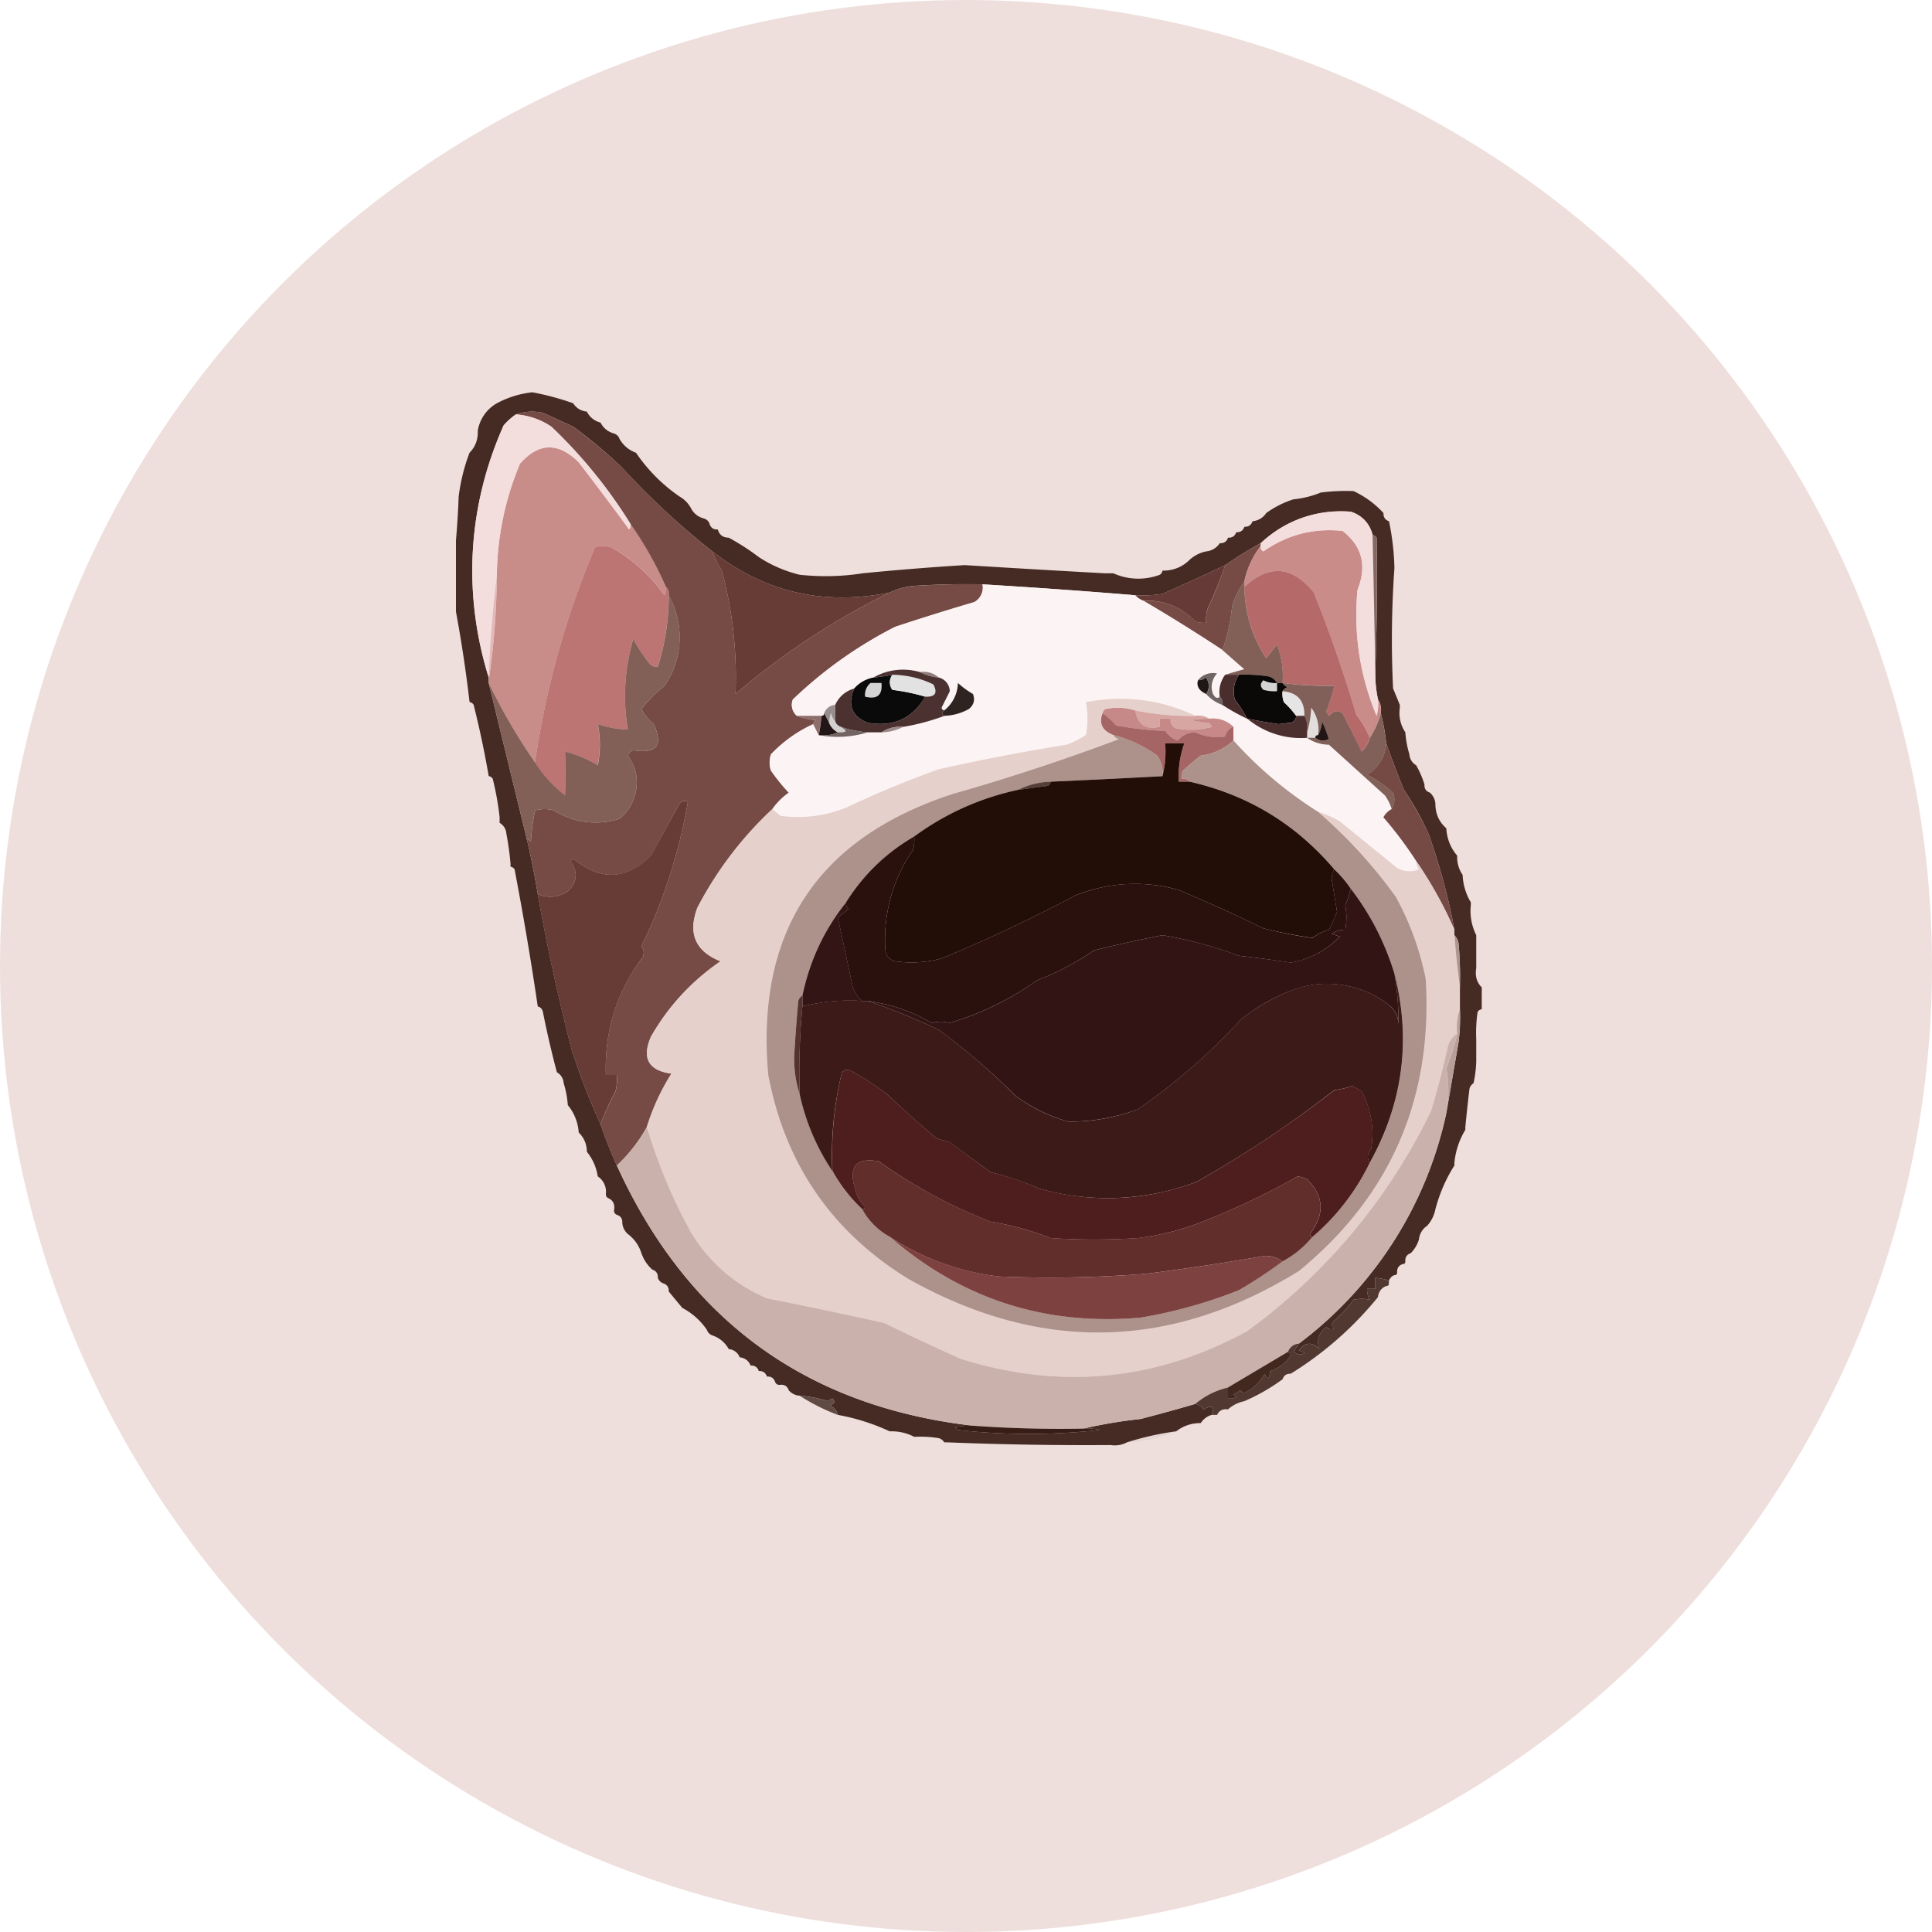 <svg xmlns="http://www.w3.org/2000/svg" fill="none" viewBox="0 0 20 20">
  <circle cx="10" cy="10" r="10" fill="#EEDFDC"/>
  <path fill="#BAB1AE" fill-rule="evenodd" d="M6.414 4.545q.11.039.17.142a.3.3 0 0 1-.17-.142" clip-rule="evenodd" opacity=".027"/>
  <path fill="#452B23" fill-rule="evenodd" d="M5.934 4.176q.05.075.141.085.045.087.142.114.044.086.14.113.043.015.057.057.06.102.17.142.183.269.452.454a.3.3 0 0 1 .113.113q.045.09.14.114.043.014.057.057.02.06.085.056.023.084.113.085.165.09.31.2.193.127.424.184.333.035.65-.015a29 29 0 0 1 1.059-.085q.728.045 1.454.085h.085a.63.63 0 0 0 .48.015.06.06 0 0 0 .028-.043.38.38 0 0 0 .283-.114.36.36 0 0 1 .17-.085.19.19 0 0 0 .14-.085q.066.003.085-.057.065.004.085-.056.064.003.085-.057.064.003.084-.057a.19.19 0 0 0 .142-.085 1 1 0 0 1 .282-.142 1 1 0 0 0 .282-.07q.17-.022.34-.015.175.081.31.227-.003.065.057.085.05.239.056.483-.044.624-.014 1.248l.07.17v.029a.36.36 0 0 0 .057.255q.008.116.042.227a.14.14 0 0 0 .07.114 1 1 0 0 1 .086.198q-.004.066.056.085a.17.17 0 0 1 .057.114q0 .157.113.255.01.164.113.284a.32.32 0 0 0 .056.199.6.6 0 0 0 .085.284v.028a.56.56 0 0 0 .056.312v.34q-.021.123.057.2v.226a.06.06 0 0 0-.043.029 1.5 1.5 0 0 0-.014.283v.227a1.2 1.2 0 0 1-.028.227.1.1 0 0 0-.042.057q-.024.2-.043.397v.029a.8.8 0 0 0-.113.34v.029q-.132.207-.197.454a.36.36 0 0 1-.085.17.19.19 0 0 0-.085.142.35.35 0 0 1-.085.142q-.06.02-.056.085 0 .028-.028.028-.06.02-.057.085 0 .03-.028.029a.09.09 0 0 0-.056.057.6.6 0 0 0-.142-.029v.114h-.085a.2.2 0 0 0 .029.113.4.4 0 0 0-.17 0q-.09.127-.211.227-.027.04.014.071-.045.021-.085-.014-.118.092-.07.227-.116-.117-.213.014.11.033 0 .043l-.056-.029.056-.085a4.04 4.04 0 0 0 1.526-2.384l.127-.737a2 2 0 0 0 .014-.34v-.228a4 4 0 0 0-.014-.454.16.16 0 0 0-.043-.085v-.057a6.4 6.4 0 0 0-.268-.993 3 3 0 0 0-.254-.454 11 11 0 0 1-.184-.482 2 2 0 0 0-.056-.312.2.2 0 0 0-.029-.142 1.3 1.3 0 0 1-.028-.284q.025-.696.014-1.39a.06.06 0 0 0-.042-.029.33.33 0 0 0-.226-.241 1.2 1.2 0 0 0-.932.326 4 4 0 0 0-.367.227q-.322.153-.65.298a1.4 1.4 0 0 1-.282.014 67 67 0 0 0-1.582-.113q-.34-.007-.677.014a.7.7 0 0 0-.283.071q-1.026.207-1.836-.426a8 8 0 0 1-.932-.865 5 5 0 0 0-.508-.426l-.31-.142a.5.5 0 0 0-.283.015.7.7 0 0 0-.127.113 3.66 3.66 0 0 0-.155 2.61v.057l.395 1.618q.066.284.113.567.144.813.353 1.618.128.393.297.766.075.221.169.426 1.093 2.4 3.7 2.696a.7.7 0 0 0-.198.014l.028.028q.735.082 1.469 0a.5.5 0 0 0-.17-.014q.288-.067.594-.1.285-.074.564-.156a.13.13 0 0 1 .085.057q.14-.073.085.057a.2.2 0 0 0-.113.085.4.4 0 0 0-.254.085 3 3 0 0 0-.509.114.27.27 0 0 1-.17.028q-.847.006-1.694-.028h-.028a.1.1 0 0 0-.056-.043q-.127-.021-.255-.014a.5.5 0 0 0-.226-.057H9.21a2.2 2.2 0 0 0-.536-.17.15.15 0 0 0-.085-.1q.076-.022.028-.07a.1.1 0 0 0-.042.028 1.4 1.4 0 0 0-.297-.057.16.16 0 0 1-.113-.056q-.02-.06-.084-.057-.042.007-.057-.029-.02-.06-.085-.056-.02-.06-.084-.057-.02-.06-.085-.057a.13.13 0 0 0-.113-.085.13.13 0 0 0-.113-.085.3.3 0 0 0-.17-.142.09.09 0 0 1-.056-.057.7.7 0 0 0-.254-.227l-.141-.17q.003-.065-.057-.085a.09.09 0 0 1-.056-.057q.003-.065-.057-.085a.4.4 0 0 1-.113-.17.4.4 0 0 0-.141-.199.17.17 0 0 1-.057-.113q.004-.066-.056-.085-.036-.016-.028-.057.011-.08-.057-.114-.035-.014-.028-.057a.19.19 0 0 0-.085-.17.53.53 0 0 0-.113-.255.27.27 0 0 0-.084-.199.5.5 0 0 0-.113-.284 1 1 0 0 0-.043-.227.14.14 0 0 0-.07-.113q-.08-.3-.142-.61-.008-.06-.056-.071-.105-.713-.24-1.419a.06.06 0 0 0-.042-.028v-.029a3 3 0 0 0-.043-.312.14.14 0 0 0-.07-.113V8.46a3 3 0 0 0-.071-.397.06.06 0 0 0-.042-.029 10 10 0 0 0-.156-.738.06.06 0 0 0-.042-.028 14 14 0 0 0-.141-.936v-.738q.02-.227.028-.454.03-.238.113-.454.09-.09.085-.227a.4.4 0 0 1 .197-.284 1 1 0 0 1 .368-.114q.215.04.423.114" clip-rule="evenodd"/>
  <path fill="#673B36" fill-rule="evenodd" d="M7.374 5.708q.81.633 1.836.426a7.6 7.6 0 0 0-1.596 1.05 4.3 4.3 0 0 0-.141-1.277 1 1 0 0 1-.099-.199" clip-rule="evenodd"/>
  <path fill="#764B46" fill-rule="evenodd" d="M13.051 5.623v.029a.9.9 0 0 0-.17.369.9.9 0 0 0-.126.255q-.025.243-.1.454-.402-.267-.818-.51a.68.68 0 0 1 .537.212.24.24 0 0 0 .112.014.4.4 0 0 1 .015-.142q.104-.223.183-.454a4 4 0 0 1 .367-.227" clip-rule="evenodd"/>
  <path fill="#BC7573" fill-rule="evenodd" d="M6.894 6.077q.038.03.028.085.002.381-.113.738a.09.09 0 0 1-.085-.028 2 2 0 0 1-.17-.256q-.132.461-.056.937a1.1 1.1 0 0 1-.31-.057q.04.205 0 .426a1.3 1.3 0 0 0-.34-.142q.009.232 0 .454a1.3 1.3 0 0 1-.31-.34 9 9 0 0 1 .621-2.228.26.26 0 0 1 .17 0q.328.187.55.496a.14.14 0 0 0 .015-.085" clip-rule="evenodd"/>
  <path fill="#C98C89" fill-rule="evenodd" d="M14.265 7.24q.04.061.028.143a.9.9 0 0 1-.113.255 1 1 0 0 0-.141-.241 15 15 0 0 0-.438-1.263q-.336-.415-.72-.057v-.056a.9.9 0 0 1 .17-.37q-.006.038.028.057.371-.26.819-.212.305.237.155.61-.065.678.198 1.305a.5.5 0 0 0 .014-.17" clip-rule="evenodd"/>
  <path fill="#BCB4B1" fill-rule="evenodd" d="M7.346 5.425q.064-.003.084.056-.064.003-.084-.056" clip-rule="evenodd" opacity=".039"/>
  <path fill="#B5AAA7" fill-rule="evenodd" d="M7.147 5.254q.096.026.142.114a.21.21 0 0 1-.142-.114" clip-rule="evenodd" opacity=".039"/>
  <path fill="#C88C89" fill-rule="evenodd" d="M6.527 5.425q.216.304.367.652a.14.14 0 0 1-.014.085 1.7 1.7 0 0 0-.55-.496.26.26 0 0 0-.17 0 9 9 0 0 0-.621 2.227 6 6 0 0 1-.48-.823v-.028q.079-.523.084-1.078.007-.61.24-1.164.291-.33.608-.014.265.345.522.695a.07.07 0 0 0 .014-.056" clip-rule="evenodd"/>
  <path fill="#764B46" fill-rule="evenodd" d="M5.34 4.29a.5.5 0 0 1 .283-.015l.31.142q.268.197.51.426.435.473.931.865.039.104.1.199.165.627.14 1.277a7.6 7.6 0 0 1 1.596-1.05.7.7 0 0 1 .282-.07q.339-.022.678-.015a.17.17 0 0 1-.085.184 26 26 0 0 0-.819.256q-.583.297-1.059.752a.15.15 0 0 0 .043.17.7.7 0 0 0 .197.043.06.06 0 0 0-.028.042q-.246.113-.438.312a.26.26 0 0 0 0 .17q.084.12.184.228a.7.7 0 0 0-.17.17 3.8 3.8 0 0 0-.776 1.021q-.15.4.24.554-.45.309-.72.78-.145.336.212.383-.165.261-.255.553-.125.225-.31.398a4 4 0 0 1-.17-.426 3 3 0 0 1 .156-.34.5.5 0 0 0 .014-.17h-.113q-.026-.683.381-1.22a.11.11 0 0 0-.014-.114q.345-.71.48-1.49-.048-.032-.085.014l-.296.54q-.384.379-.805.028l-.028.028q.12.168-.029.312a.32.32 0 0 1-.31.028 9 9 0 0 0-.113-.567.06.06 0 0 1 .042.028q.009-.167.043-.326a.35.35 0 0 1 .197 0 .8.8 0 0 0 .678.085.49.49 0 0 0 .155-.525.5.5 0 0 0-.07-.128.1.1 0 0 1 .056-.056q.364.06.212-.27a.5.5 0 0 1-.127-.156q.105-.134.24-.241a.89.89 0 0 0 .042-.937q.01-.055-.028-.085a3.7 3.7 0 0 0-.367-.652 5 5 0 0 0-.819-1.008.75.75 0 0 0-.367-.127" clip-rule="evenodd"/>
  <path fill="#F4DEDD" fill-rule="evenodd" d="M5.341 4.29q.2.015.367.127.475.454.82 1.008a.07.07 0 0 1-.015.056q-.256-.351-.522-.695-.317-.316-.608.014-.233.554-.24 1.164-.063.522-.084 1.05-.405-1.336.155-2.611a.7.7 0 0 1 .127-.114" clip-rule="evenodd"/>
  <path fill="#663A36" fill-rule="evenodd" d="M12.684 5.85a5 5 0 0 1-.184.454.4.4 0 0 0-.014.142.24.24 0 0 1-.113-.014.68.68 0 0 0-.536-.213.2.2 0 0 1-.085-.057q.143.007.282-.014.328-.145.65-.298" clip-rule="evenodd"/>
  <path fill="#B66969" fill-rule="evenodd" d="M14.18 7.638a.3.3 0 0 1-.085.142l-.197-.397q-.08-.05-.142.028l-.028-.043q.05-.134.085-.27a3.5 3.5 0 0 1-.537-.028.9.9 0 0 0-.056-.397l-.113.142a1.4 1.4 0 0 1-.226-.738q.384-.358.72.057.249.625.438 1.263.088.114.141.241" clip-rule="evenodd"/>
  <path fill="#F4DDDD" fill-rule="evenodd" d="M14.209 5.538q.016.716.028 1.419-.002.144.028.284a.5.5 0 0 1-.014.17 2.7 2.7 0 0 1-.198-1.305q.15-.373-.155-.61-.446-.047-.82.212-.033-.02-.027-.056v-.029q.394-.361.932-.326.18.06.226.241" clip-rule="evenodd"/>
  <path fill="#FCF3F4" fill-rule="evenodd" d="M10.17 6.049q.793.048 1.582.113a.2.2 0 0 0 .085.057q.416.245.819.51.11.1.226.2-.105.027-.198.056a.3.3 0 0 0-.056.227q-.036.035-.07-.028a.2.2 0 0 1 .042-.213.2.2 0 0 0-.198.071q-.026.093.085.142.068.077.169.113.121.083.254.142.27.22.621.199.099.066.226.07l.58.526q.046.067.07.142a.2.2 0 0 0-.085.085q.187.216.34.454 0 .045.027.085a.25.25 0 0 1-.226-.014l-.593-.483a1.2 1.2 0 0 0-.226-.099 4.1 4.1 0 0 1-.875-.738v-.142a.3.3 0 0 0-.254-.085.2.2 0 0 0-.142-.028 1.8 1.8 0 0 0-1.13-.142q.03.173 0 .34a1 1 0 0 1-.197.1q-.667.107-1.327.255-.49.176-.96.398a1.33 1.33 0 0 1-.678.085l-.085-.071a.7.7 0 0 1 .17-.17 2 2 0 0 1-.184-.228.26.26 0 0 1 0-.17q.19-.2.438-.312l.056.114q.255.048.508-.029h.142a.5.5 0 0 0 .226-.057 2.3 2.3 0 0 0 .423-.113.56.56 0 0 0 .254-.071q.078-.063.043-.156a1 1 0 0 1-.156-.114.37.37 0 0 1-.14.284q-.024-.003-.029-.028l.085-.17a.15.15 0 0 0-.113-.142.24.24 0 0 0-.198-.057.62.62 0 0 0-.48.057.35.35 0 0 0-.198.113.3.3 0 0 0-.197.17.13.13 0 0 0-.113.086q0 .027-.029.028H8.25a.15.15 0 0 1-.042-.17q.476-.456 1.059-.752.405-.135.819-.256a.17.17 0 0 0 .085-.184" clip-rule="evenodd"/>
  <path fill="#826058" fill-rule="evenodd" d="M12.881 6.02v.057q.009.404.226.738l.113-.142q.073.192.057.397h-.057a.14.14 0 0 0-.113-.07 1.4 1.4 0 0 0-.282-.015h-.141q.093-.029.197-.057l-.226-.198q.073-.21.1-.454a.9.9 0 0 1 .126-.256" clip-rule="evenodd"/>
  <path fill="#E3B8B8" fill-rule="evenodd" d="M5.143 5.964q-.004.555-.084 1.078v-.028q.02-.528.084-1.05" clip-rule="evenodd"/>
  <path fill="#846863" fill-rule="evenodd" d="M14.209 5.538a.06.06 0 0 1 .042.028q.011.696-.014 1.39-.012-.702-.028-1.418" clip-rule="evenodd"/>
  <path fill="#8F7C7C" fill-rule="evenodd" d="M9.52 6.957q.116-.014.198.057a.5.5 0 0 1-.197-.057" clip-rule="evenodd"/>
  <path fill="#0B0A0A" fill-rule="evenodd" d="M9.238 6.985a.13.13 0 0 0 0 .156q.178.023.34.071-.199.34-.594.27-.25-.098-.141-.355a.35.35 0 0 1 .198-.113 2 2 0 0 0 .197-.029" clip-rule="evenodd"/>
  <path fill="#E3E2E2" fill-rule="evenodd" d="M9.238 6.985q.224.004.424.1.07.134-.085.127a2 2 0 0 0-.339-.07.13.13 0 0 1 0-.157" clip-rule="evenodd"/>
  <path fill="#0B0808" fill-rule="evenodd" d="M12.825 6.985q.142-.006.283.014a.14.14 0 0 1 .112.071h.057q.018.03.056.043a.1.1 0 0 0-.056.043.24.24 0 0 0 .014.113q.072.066.127.142-.002.053-.056.07l-.127.015a6 6 0 0 1-.325-.057 1.3 1.3 0 0 0-.127-.198.31.31 0 0 1 .042-.256" clip-rule="evenodd"/>
  <path fill="#D4D4D4" fill-rule="evenodd" d="M9.012 7.07h.113q.018.189-.17.142a.16.16 0 0 1 .057-.142" clip-rule="evenodd"/>
  <path fill="#1F1616" fill-rule="evenodd" d="M12.486 7.184q-.11-.05-.085-.142a.16.16 0 0 0 .085-.028q.054.09 0 .17" clip-rule="evenodd"/>
  <path fill="#D4D4D4" fill-rule="evenodd" d="M13.22 7.07v.085a.4.4 0 0 1-.141-.014q-.053-.05 0-.099a.26.26 0 0 0 .141.028" clip-rule="evenodd"/>
  <path fill="#E6E5E5" fill-rule="evenodd" d="M13.277 7.156q.23.018.226.255h-.085a1 1 0 0 0-.127-.142.24.24 0 0 1-.014-.113" clip-rule="evenodd"/>
  <path fill="#716464" fill-rule="evenodd" d="M12.627 7.212q.039.03.028.085a.4.4 0 0 1-.169-.113q.056-.08 0-.17a.16.16 0 0 1-.085.028.2.2 0 0 1 .198-.07.2.2 0 0 0-.042.212q.035.063.07.028" clip-rule="evenodd"/>
  <path fill="#2F2322" fill-rule="evenodd" d="M9.775 7.41q-.042-.017 0-.056a.37.37 0 0 0 .141-.284q.072.066.156.114.035.093-.043.156a.56.56 0 0 1-.254.07" clip-rule="evenodd"/>
  <path fill="#4A2D2D" fill-rule="evenodd" d="M12.684 6.985h.14a.31.31 0 0 0-.042.256q.075.095.127.198a2 2 0 0 1-.254-.142q.01-.055-.028-.085a.3.3 0 0 1 .056-.227" clip-rule="evenodd"/>
  <path fill="#826058" fill-rule="evenodd" d="M6.923 6.162a.89.89 0 0 1-.043.937q-.135.108-.24.241.047.09.127.156.151.33-.212.27a.1.1 0 0 0-.056.056q.046.06.07.128a.49.49 0 0 1-.155.525.8.8 0 0 1-.678-.085.35.35 0 0 0-.197 0 2 2 0 0 0-.043.326.06.06 0 0 0-.042-.028L5.059 7.07q.207.43.48.823.124.196.31.34a7 7 0 0 0 0-.453q.178.045.34.142a1.1 1.1 0 0 0 0-.426q.15.05.31.057a2.1 2.1 0 0 1 .056-.937q.075.136.17.256a.09.09 0 0 0 .085.028q.114-.357.113-.738" clip-rule="evenodd"/>
  <path fill="#968D8C" fill-rule="evenodd" d="M8.645 7.297v.17a.16.16 0 0 1-.042-.084.24.24 0 0 0-.014.113l-.057-.113a.13.13 0 0 1 .113-.086" clip-rule="evenodd"/>
  <path fill="#4B3231" fill-rule="evenodd" d="M9.521 6.957a.5.5 0 0 0 .198.057.15.15 0 0 1 .113.142l-.085.17q.005.025.028.028-.042.038 0 .057a2.3 2.3 0 0 1-.423.113.35.35 0 0 0-.226.057h-.142a1.2 1.2 0 0 1-.282-.057.09.09 0 0 1-.056-.056v-.17a.3.3 0 0 1 .197-.17q-.11.256.141.354.396.07.593-.27.156.007.085-.127a1 1 0 0 0-.423-.1 2 2 0 0 1-.198.029.62.62 0 0 1 .48-.057" clip-rule="evenodd"/>
  <path fill="#8D6E6A" fill-rule="evenodd" d="M8.249 7.41h.254a2 2 0 0 1-.028.2l-.057-.114a.06.06 0 0 1 .029-.042.7.7 0 0 1-.198-.043" clip-rule="evenodd"/>
  <path fill="#E1DEDD" fill-rule="evenodd" d="M13.644 7.61q-.028 0-.028.028h-.085V7.58q.034-.12.043-.255a.38.38 0 0 1 .07.284" clip-rule="evenodd"/>
  <path fill="#816059" fill-rule="evenodd" d="M13.277 7.07q.267.036.537.029-.036.135-.085.27l.029.042q.061-.079.14-.028.1.198.198.397a.3.3 0 0 0 .085-.142.9.9 0 0 0 .113-.255q.038.148.056.312a.41.41 0 0 1-.197.326q.144.075.268.184a.19.19 0 0 1-.014.17.5.5 0 0 0-.07-.141l-.58-.525a.4.4 0 0 1-.226-.071h.085q.061.048.142.014a3 3 0 0 0-.071-.184.4.4 0 0 1-.042.142.38.38 0 0 0-.071-.284q-.008.136-.043.255a.27.27 0 0 0-.028-.17q.005-.237-.226-.255a.1.1 0 0 1 .057-.043.1.1 0 0 1-.057-.043" clip-rule="evenodd"/>
  <path fill="#231616" fill-rule="evenodd" d="m8.532 7.383.057.113a.2.2 0 0 0 .084.085.36.36 0 0 1-.197.029q.02-.098.028-.2.028 0 .028-.027" clip-rule="evenodd"/>
  <path fill="#D7A6A3" fill-rule="evenodd" d="M11.752 7.354q.307.062.621.057a.2.2 0 0 1 .142.028q-.339.008 0 .043a.1.1 0 0 1 .028.042.8.8 0 0 1-.367.015.09.09 0 0 1-.057-.1h-.113v.085q-.219.05-.254-.17" clip-rule="evenodd"/>
  <path fill="#D4D0D0" fill-rule="evenodd" d="M8.645 7.468q.015.042.056.056.117.062-.028.057a.2.2 0 0 1-.084-.085.24.24 0 0 1 .014-.113q.009.052.042.085" clip-rule="evenodd"/>
  <path fill="#C68987" fill-rule="evenodd" d="M11.752 7.354q.035.22.254.17V7.44h.113a.09.09 0 0 0 .057.1.8.8 0 0 0 .367-.015.1.1 0 0 0-.028-.042q-.339-.036 0-.043.15-.015.254.085a.14.14 0 0 0-.085.1.54.54 0 0 1-.31-.043.24.24 0 0 0-.184.085.3.3 0 0 1-.127-.099 4 4 0 0 1-.509-.057 1 1 0 0 0-.14-.127.06.06 0 0 1 .027-.043.6.6 0 0 1 .311.014" clip-rule="evenodd"/>
  <path fill="#4C3030" fill-rule="evenodd" d="M13.419 7.41h.084q.041.076.028.171v.057a.87.87 0 0 1-.62-.199q.16.033.324.057l.127-.014q.054-.018.056-.071" clip-rule="evenodd"/>
  <path fill="#9B8989" fill-rule="evenodd" d="M9.35 7.524a.5.5 0 0 1-.225.057.35.35 0 0 1 .226-.057" clip-rule="evenodd"/>
  <path fill="#A66565" fill-rule="evenodd" d="M11.413 7.383q.074.052.141.127.252.046.508.057a.3.3 0 0 0 .128.1.24.24 0 0 1 .183-.086q.15.068.31.043a.14.14 0 0 1 .085-.1v.142a.6.6 0 0 1-.338.156q-.096.074-.184.156a.14.14 0 0 0-.014.086q.054-.01.085.028h-.113a1 1 0 0 1 .056-.397h-.198q.015.178-.028.34a.3.3 0 0 0-.056-.213 1.3 1.3 0 0 0-.452-.212q-.173-.067-.113-.227" clip-rule="evenodd"/>
  <path fill="#726463" fill-rule="evenodd" d="M8.702 7.524q.136.046.282.057-.252.076-.508.029.108.013.197-.029.145.006.029-.057" clip-rule="evenodd"/>
  <path fill="#221514" fill-rule="evenodd" d="M13.616 7.638q0-.028.029-.028a.4.4 0 0 0 .042-.142q.04.091.07.184-.08.034-.14-.014" clip-rule="evenodd"/>
  <path fill="#754A45" fill-rule="evenodd" d="M14.35 7.695q.085.24.184.482.145.217.254.454.174.486.268.993a4.3 4.3 0 0 0-.395-.71 4 4 0 0 0-.34-.453.2.2 0 0 1 .085-.085.19.19 0 0 0 .015-.17 1.3 1.3 0 0 0-.269-.185.41.41 0 0 0 .198-.326" clip-rule="evenodd"/>
  <path fill="#E5D0CB" fill-rule="evenodd" d="M12.373 7.41a3 3 0 0 1-.621-.056.6.6 0 0 0-.311-.014.06.06 0 0 0-.028.043q-.06.16.113.227.017.03.056.042-.849.318-1.723.568-2.104.687-1.906 2.908.26 1.382 1.455 2.114 2.046 1.145 4.038-.085 1.425-1.166 1.313-3.022a3 3 0 0 0-.31-.851 5 5 0 0 0-.805-.88q.117.037.226.1l.593.482q.112.06.226.014a.16.16 0 0 1-.028-.085q.23.335.395.71v.056q.021.276.056.54v.226a.6.6 0 0 0-.028.256.22.22 0 0 0-.099.142q-.072.33-.17.652a6.1 6.1 0 0 1-1.905 2.284q-1.417.771-2.966.284-.4-.176-.79-.369-.607-.133-1.215-.255a1.67 1.67 0 0 1-.777-.667 5.4 5.4 0 0 1-.466-1.107q.09-.291.254-.553-.357-.048-.211-.383.27-.471.72-.78-.39-.153-.24-.554.303-.58.776-1.021.04.035.085.07.35.046.678-.084.471-.223.96-.398.66-.147 1.328-.255a1 1 0 0 0 .197-.1q.03-.167 0-.34.6-.111 1.13.142" clip-rule="evenodd"/>
  <path fill="#673B36" fill-rule="evenodd" d="M6.216 11.639a8 8 0 0 1-.297-.766 21 21 0 0 1-.353-1.618.32.32 0 0 0 .311-.028q.15-.144.028-.312l.029-.028q.42.35.804-.029l.297-.539q.036-.045.085-.014-.135.78-.48 1.49a.11.11 0 0 1 .014.113q-.405.538-.382 1.22h.113a.5.5 0 0 1-.014.17q-.09.168-.155.341" clip-rule="evenodd"/>
  <path fill="#AD918B" fill-rule="evenodd" d="M11.526 7.61q.246.06.452.212a.3.3 0 0 1 .056.213q-.573.03-1.158.057a.8.8 0 0 0-.338.085 2.8 2.8 0 0 0-1.074.482q-.435.254-.706.682a2.3 2.3 0 0 0-.451.964.1.1 0 0 0-.043.057q-.026.283-.042.568-.004.208.056.397.096.43.34.794.122.225.31.398.099.184.282.284 1.116.966 2.598.837.526-.09 1.017-.284.236-.14.452-.298.18-.098.31-.255.378-.322.594-.767.518-.932.254-1.958a2.8 2.8 0 0 0-.452-.88 1.3 1.3 0 0 0-.17-.198 2.7 2.7 0 0 0-1.496-.908q-.03-.039-.085-.028a.14.14 0 0 1 .014-.086q.088-.082.184-.156a.6.6 0 0 0 .339-.156q.383.427.875.738.454.392.805.88.22.4.31.851.111 1.856-1.312 3.022-1.992 1.23-4.039.085-1.194-.732-1.455-2.114-.197-2.22 1.907-2.908a22 22 0 0 0 1.723-.568.1.1 0 0 1-.057-.042" clip-rule="evenodd"/>
  <path fill="#573F39" fill-rule="evenodd" d="M10.876 8.092a.06.06 0 0 1-.028.043q-.156.023-.31.042a.8.8 0 0 1 .338-.085" clip-rule="evenodd"/>
  <path fill="#230D07" fill-rule="evenodd" d="M12.316 8.092q.9.204 1.497.908a.2.2 0 0 0-.028.1q.031.18.056.34a2 2 0 0 1-.084.184.5.5 0 0 0-.17.085 5 5 0 0 1-.508-.099q-.432-.21-.876-.397a1.66 1.66 0 0 0-1.073.057q-.675.36-1.384.652a1.2 1.2 0 0 1-.48.029.13.13 0 0 1-.099-.1 1.62 1.62 0 0 1 .283-1.05.4.4 0 0 0 .014-.142 2.8 2.8 0 0 1 1.073-.482l.31-.042a.06.06 0 0 0 .029-.043q.585-.026 1.158-.057.042-.162.028-.34h.198a1 1 0 0 0-.057.397z" clip-rule="evenodd"/>
  <path fill="#2A110D" fill-rule="evenodd" d="M9.464 8.66a.4.4 0 0 1-.014.141 1.62 1.62 0 0 0-.283 1.05.13.13 0 0 0 .099.1q.243.034.48-.029.708-.292 1.384-.652.528-.208 1.073-.057.444.187.876.397.26.066.508.1a.5.5 0 0 1 .17-.086q.046-.09.084-.184l-.056-.34q0-.06.028-.1.095.09.17.199a1 1 0 0 1-.057.17.7.7 0 0 1 0 .255.25.25 0 0 0-.141.043l.084.028a.9.9 0 0 1-.508.27 13 13 0 0 0-.537-.071 4.3 4.3 0 0 0-.79-.213q-.352.069-.706.156-.278.189-.593.312a3.1 3.1 0 0 1-.904.44.35.35 0 0 0-.184 0 1.8 1.8 0 0 0-.663-.227h-.057a.3.3 0 0 1-.099-.142l-.155-.723.113-.086a.08.08 0 0 1-.028-.07q.27-.429.706-.682" clip-rule="evenodd"/>
  <path fill="#321415" fill-rule="evenodd" d="M13.983 9.199q.305.398.452.88.046.268.042.538a.25.25 0 0 0-.098-.212 1.04 1.04 0 0 0-.96-.17 2 2 0 0 0-.566.312 6.3 6.3 0 0 1-1.073.936q-.355.13-.72.128a1.7 1.7 0 0 1-.55-.27 7 7 0 0 0-.791-.68 7 7 0 0 0-.735-.299q.355.049.664.227a.35.35 0 0 1 .184 0q.486-.145.903-.44.315-.123.594-.312.354-.087.705-.156.408.069.791.213.27.03.537.07a.9.9 0 0 0 .508-.269l-.084-.028a.25.25 0 0 1 .14-.043.7.7 0 0 0 0-.255 1 1 0 0 0 .057-.17" clip-rule="evenodd"/>
  <path fill="#331516" fill-rule="evenodd" d="M8.759 9.34a.08.08 0 0 0 .028.071l-.113.086.155.723a.3.3 0 0 0 .099.142 2 2 0 0 0-.621.057v-.114q.113-.54.452-.964" clip-rule="evenodd"/>
  <path fill="#AE9690" fill-rule="evenodd" d="M15.057 9.681q.032.033.042.085.021.227.014.454a9 9 0 0 1-.056-.539" clip-rule="evenodd"/>
  <path fill="#3C1A18" fill-rule="evenodd" d="M14.435 10.078q.262 1.026-.255 1.958-.047-.067.014-.142a.93.93 0 0 0-.098-.595 1 1 0 0 0-.1-.057.8.8 0 0 1-.183.042q-.68.53-1.426.95a2.6 2.6 0 0 1-1.624.072 3 3 0 0 0-.508-.17l-.424-.312a1 1 0 0 1-.141-.043 13 13 0 0 1-.508-.454 3 3 0 0 0-.396-.255.14.14 0 0 0-.07.028 3.6 3.6 0 0 0-.1 1.021 2.3 2.3 0 0 1-.338-.794q-.014-.462.028-.908.312-.08.621-.057h.057q.374.128.734.298.42.309.791.681.25.186.55.27.366.004.72-.128.589-.406 1.074-.937.258-.2.565-.312a1.04 1.04 0 0 1 .96.17q.1.081.099.213.003-.27-.042-.539" clip-rule="evenodd"/>
  <path fill="#53322F" fill-rule="evenodd" d="M8.307 10.305v.114q-.042.446-.029.908a1.2 1.2 0 0 1-.056-.397q.016-.285.042-.568a.1.1 0 0 1 .043-.057" clip-rule="evenodd"/>
  <path fill="#B89F99" fill-rule="evenodd" d="M15.113 10.447q.007.172-.014.34l-.127.738a1.3 1.3 0 0 0 0-.468q.072-.172.113-.354a.6.6 0 0 1 .028-.256" clip-rule="evenodd"/>
  <path fill="#4D1E1D" fill-rule="evenodd" d="M14.18 12.036a2.35 2.35 0 0 1-.592.767q-.024-.003-.028-.029.235-.302-.029-.567a.3.3 0 0 0-.099-.029 7.5 7.5 0 0 1-1.059.497q-.285.103-.593.142a7 7 0 0 1-.903 0 3 3 0 0 0-.622-.17 5.3 5.3 0 0 1-1.158-.625q-.36-.063-.24.298a.32.32 0 0 0 .099.17q-.005.027-.028.029a1.6 1.6 0 0 1-.31-.398 3.6 3.6 0 0 1 .098-1.021.14.14 0 0 1 .07-.028q.21.112.396.255.25.234.508.454a1 1 0 0 0 .142.042l.423.313q.262.06.508.17.825.225 1.624-.071.746-.422 1.427-.95a.8.8 0 0 0 .183-.043 1 1 0 0 1 .1.056q.149.282.098.597-.062.074-.014.141" clip-rule="evenodd"/>
  <path fill="#CAB1AC" fill-rule="evenodd" d="M15.084 10.703q-.04.182-.113.354.044.234 0 .468a4.04 4.04 0 0 1-1.525 2.384.13.13 0 0 0-.113.085l-.621.37a.8.8 0 0 0-.339.17q-.28.081-.565.155a5 5 0 0 0-.593.1 12 12 0 0 1-1.13-.029q-2.605-.295-3.7-2.695.186-.173.311-.398.171.576.466 1.107.286.457.777.667.609.12 1.214.255.393.193.791.37 1.549.487 2.966-.285a6.1 6.1 0 0 0 1.906-2.284 9 9 0 0 0 .17-.652.22.22 0 0 1 .098-.142" clip-rule="evenodd"/>
  <path fill="#612E2C" fill-rule="evenodd" d="M13.587 12.803q-.13.158-.31.255a.3.3 0 0 0-.184-.057q-.612.107-1.229.185-.762.06-1.525.028a2.6 2.6 0 0 1-1.13-.412.7.7 0 0 1-.282-.283q.023-.002.028-.029a.32.32 0 0 1-.099-.17q-.12-.36.24-.298.542.384 1.158.624.322.054.622.17.45.03.903 0 .308-.037.594-.141a7.5 7.5 0 0 0 1.059-.497.3.3 0 0 1 .098.029q.265.264.029.567.005.026.028.029" clip-rule="evenodd"/>
  <path fill="#7D413F" fill-rule="evenodd" d="M9.21 12.803q.513.335 1.13.411.763.033 1.525-.028.616-.077 1.228-.185.104 0 .184.057a5 5 0 0 1-.452.298q-.492.195-1.017.284-1.482.13-2.598-.838" clip-rule="evenodd"/>
  <path fill="#BFB6B3" fill-rule="evenodd" d="M6.753 13.143q.06.02.057.085-.06-.02-.057-.085" clip-rule="evenodd" opacity=".055"/>
  <path fill="#C0B9B5" fill-rule="evenodd" d="M6.865 13.285q.06.02.057.085-.06-.02-.057-.085" clip-rule="evenodd" opacity=".027"/>
  <path fill="#513831" fill-rule="evenodd" d="M14.378 13.257v.028q0 .028-.028.028a.13.13 0 0 0-.085.114 3.6 3.6 0 0 1-.904.794q-.064-.003-.084.057a2 2 0 0 1-.396.227.36.36 0 0 0-.169.085q-.079-.012-.113.057h-.056q.055-.13-.085-.057a.13.13 0 0 0-.085-.056.8.8 0 0 1 .339-.17v.113q.045.006.085-.014l-.029-.029a.3.3 0 0 0 .071-.042q.03.04.07.014a.5.5 0 0 0 .184-.185q.042.101.057-.028a.37.37 0 0 0 .197-.142q.03-.04-.014-.057a.13.13 0 0 1 .113-.085l-.056.085.056.029q.11-.01 0-.043.097-.13.212-.014-.047-.134.07-.227.041.035.085.014-.04-.03-.014-.07.122-.1.212-.228a.4.4 0 0 1 .17 0 .2.2 0 0 1-.029-.113h.085v-.114a.6.6 0 0 1 .141.029" clip-rule="evenodd"/>
  <path fill="#42281F" fill-rule="evenodd" d="M13.333 13.994q.045.017.014.057a.37.37 0 0 1-.197.142q-.016.13-.057.028a.5.5 0 0 1-.183.185q-.04.026-.071-.014a.3.3 0 0 1-.07.042l.028.029a.14.14 0 0 1-.085.014v-.114z" clip-rule="evenodd"/>
  <path fill="#614A43" fill-rule="evenodd" d="M8.278 14.448q.152.013.297.057a.1.1 0 0 1 .042-.028q.047.048-.028.07a.15.15 0 0 1 .085.1 2 2 0 0 1-.396-.199" clip-rule="evenodd"/>
  <path fill="#371D15" fill-rule="evenodd" d="M10.085 14.76q.564.04 1.13.029a.5.5 0 0 1 .17.014q-.735.082-1.47 0l-.027-.028a.7.7 0 0 1 .197-.015" clip-rule="evenodd"/>
  <path fill="#AFA4A1" fill-rule="evenodd" d="M12.175 14.817q-.24.102-.508.114.244-.077.508-.114" clip-rule="evenodd" opacity=".145"/>
</svg>
